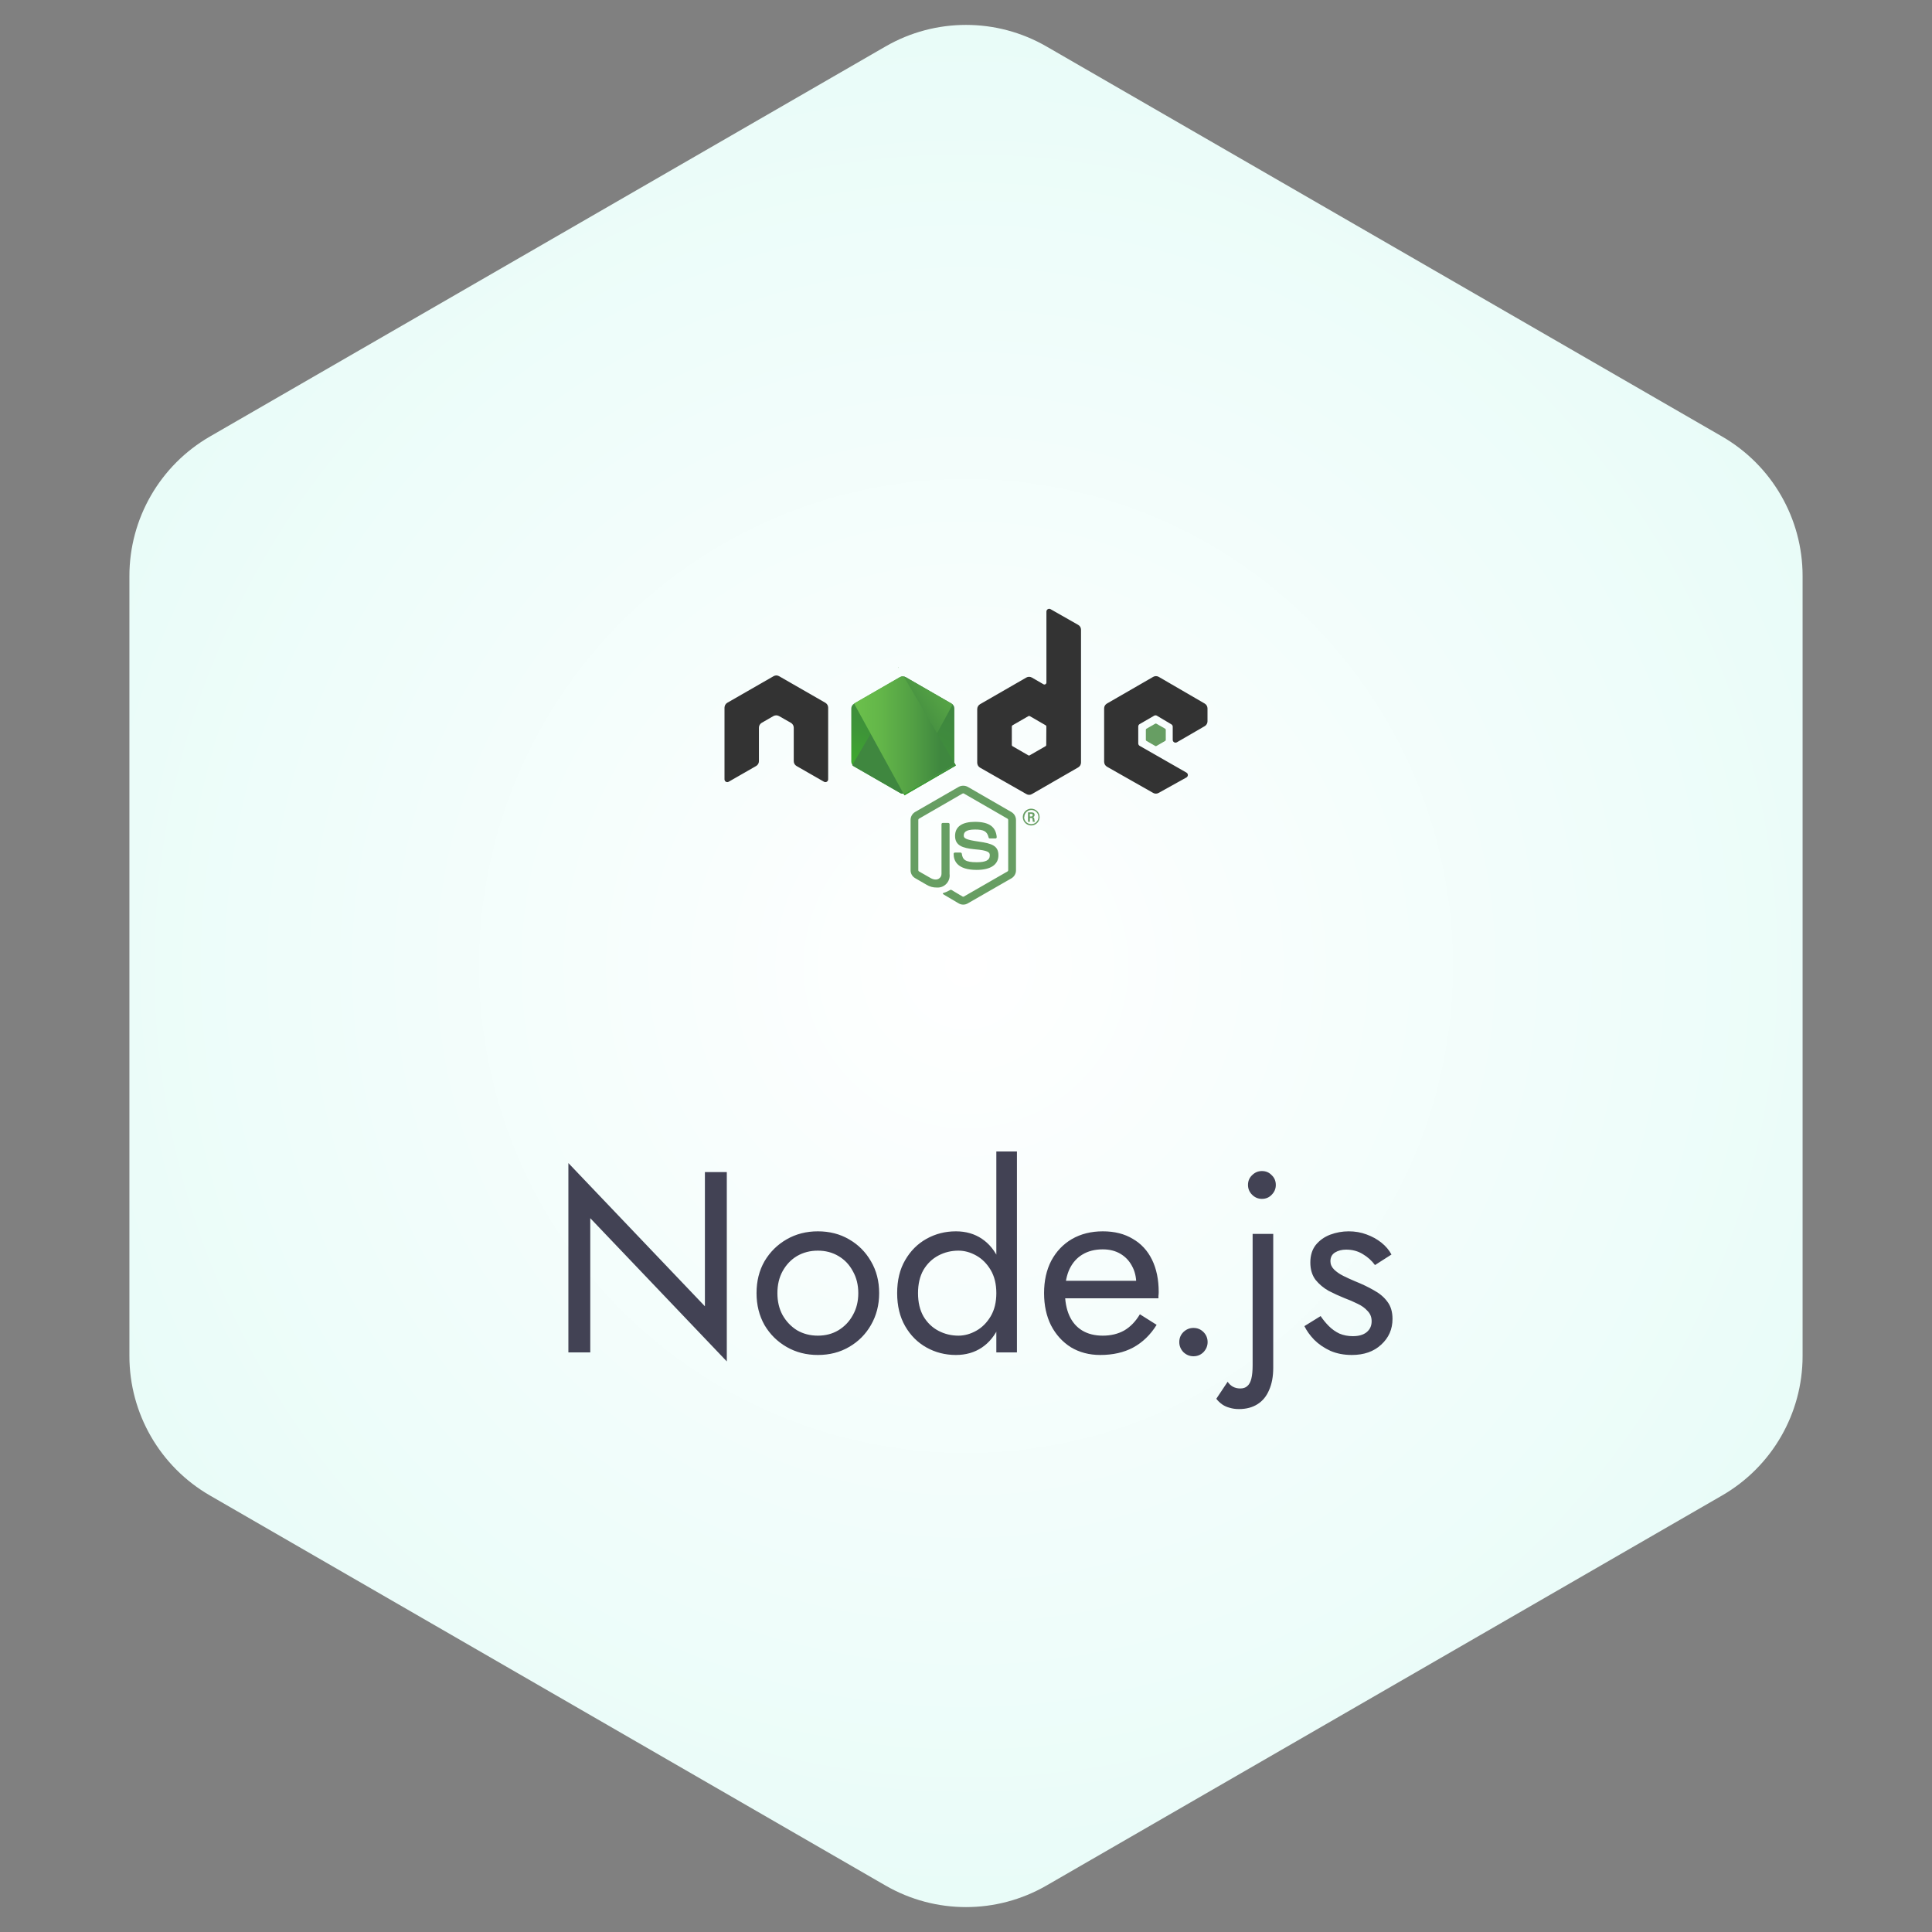 <svg width="120" height="120" viewBox="0 0 120 120" fill="none" xmlns="http://www.w3.org/2000/svg">
<rect x="0" y="0" width="120" height="120" fill="#808080" stroke="none"/>
<path d="M55 2.887C58.094 1.1 61.906 1.1 65 2.887L106.962 27.113C110.056 28.9 111.962 32.201 111.962 35.773V84.227C111.962 87.799 110.056 91.1 106.962 92.887L65 117.113C61.906 118.9 58.094 118.9 55 117.113L13.039 92.887C9.944 91.1 8.038 87.799 8.038 84.227V35.773C8.038 32.201 9.944 28.9 13.039 27.113L55 2.887Z" fill="url(#paint0_radial_138_8208)"/>
<path d="M43.783 72.8V81.136L35.303 72.24V84H36.663V75.664L45.143 84.56V72.8H43.783ZM46.99 80.32C46.99 81.056 47.155 81.717 47.486 82.304C47.827 82.88 48.286 83.333 48.862 83.664C49.438 83.995 50.083 84.16 50.798 84.16C51.523 84.16 52.168 83.995 52.734 83.664C53.31 83.333 53.763 82.88 54.094 82.304C54.435 81.717 54.606 81.056 54.606 80.32C54.606 79.573 54.435 78.912 54.094 78.336C53.763 77.76 53.31 77.307 52.734 76.976C52.168 76.645 51.523 76.48 50.798 76.48C50.083 76.48 49.438 76.645 48.862 76.976C48.286 77.307 47.827 77.76 47.486 78.336C47.155 78.912 46.99 79.573 46.99 80.32ZM48.286 80.32C48.286 79.808 48.392 79.355 48.606 78.96C48.83 78.555 49.128 78.24 49.502 78.016C49.886 77.792 50.318 77.68 50.798 77.68C51.278 77.68 51.704 77.792 52.078 78.016C52.462 78.24 52.76 78.555 52.974 78.96C53.198 79.355 53.31 79.808 53.31 80.32C53.31 80.832 53.198 81.285 52.974 81.68C52.76 82.075 52.462 82.389 52.078 82.624C51.704 82.848 51.278 82.96 50.798 82.96C50.318 82.96 49.886 82.848 49.502 82.624C49.128 82.389 48.83 82.075 48.606 81.68C48.392 81.285 48.286 80.832 48.286 80.32ZM61.884 71.52V84H63.164V71.52H61.884ZM55.724 80.32C55.724 81.109 55.889 81.792 56.22 82.368C56.551 82.944 56.993 83.387 57.548 83.696C58.103 84.005 58.711 84.16 59.372 84.16C59.991 84.16 60.529 84.005 60.988 83.696C61.447 83.387 61.804 82.944 62.06 82.368C62.327 81.792 62.46 81.109 62.46 80.32C62.46 79.52 62.327 78.837 62.06 78.272C61.804 77.696 61.447 77.253 60.988 76.944C60.529 76.635 59.991 76.48 59.372 76.48C58.711 76.48 58.103 76.635 57.548 76.944C56.993 77.253 56.551 77.696 56.22 78.272C55.889 78.837 55.724 79.52 55.724 80.32ZM57.02 80.32C57.02 79.755 57.132 79.275 57.356 78.88C57.591 78.485 57.9 78.187 58.284 77.984C58.668 77.781 59.084 77.68 59.532 77.68C59.905 77.68 60.273 77.781 60.636 77.984C60.999 78.187 61.297 78.485 61.532 78.88C61.767 79.275 61.884 79.755 61.884 80.32C61.884 80.885 61.767 81.365 61.532 81.76C61.297 82.155 60.999 82.453 60.636 82.656C60.273 82.859 59.905 82.96 59.532 82.96C59.084 82.96 58.668 82.859 58.284 82.656C57.9 82.453 57.591 82.155 57.356 81.76C57.132 81.365 57.02 80.885 57.02 80.32ZM68.337 84.16C69.126 84.16 69.809 84.005 70.385 83.696C70.972 83.376 71.457 82.907 71.841 82.288L70.801 81.632C70.534 82.08 70.209 82.416 69.825 82.64C69.441 82.853 68.998 82.96 68.497 82.96C67.996 82.96 67.569 82.853 67.217 82.64C66.865 82.427 66.598 82.117 66.417 81.712C66.236 81.307 66.145 80.816 66.145 80.24C66.156 79.675 66.252 79.2 66.433 78.816C66.625 78.421 66.892 78.123 67.233 77.92C67.585 77.707 68.006 77.6 68.497 77.6C68.913 77.6 69.276 77.691 69.585 77.872C69.894 78.053 70.134 78.304 70.305 78.624C70.486 78.944 70.577 79.323 70.577 79.76C70.577 79.835 70.561 79.931 70.529 80.048C70.497 80.155 70.465 80.235 70.433 80.288L70.945 79.552H65.665V80.64H71.953C71.953 80.619 71.953 80.571 71.953 80.496C71.964 80.411 71.969 80.331 71.969 80.256C71.969 79.477 71.83 78.805 71.553 78.24C71.276 77.675 70.876 77.243 70.353 76.944C69.841 76.635 69.222 76.48 68.497 76.48C67.772 76.48 67.132 76.64 66.577 76.96C66.033 77.28 65.606 77.728 65.297 78.304C64.998 78.88 64.849 79.552 64.849 80.32C64.849 81.077 64.993 81.744 65.281 82.32C65.58 82.896 65.99 83.349 66.513 83.68C67.046 84 67.654 84.16 68.337 84.16ZM73.247 83.36C73.247 83.595 73.332 83.803 73.503 83.984C73.684 84.155 73.892 84.24 74.127 84.24C74.372 84.24 74.58 84.155 74.751 83.984C74.921 83.803 75.007 83.595 75.007 83.36C75.007 83.115 74.921 82.907 74.751 82.736C74.58 82.565 74.372 82.48 74.127 82.48C73.892 82.48 73.684 82.565 73.503 82.736C73.332 82.907 73.247 83.115 73.247 83.36ZM77.515 73.6C77.515 73.835 77.601 74.037 77.771 74.208C77.942 74.379 78.145 74.464 78.379 74.464C78.625 74.464 78.827 74.379 78.987 74.208C79.158 74.037 79.243 73.835 79.243 73.6C79.243 73.355 79.158 73.152 78.987 72.992C78.827 72.821 78.625 72.736 78.379 72.736C78.145 72.736 77.942 72.821 77.771 72.992C77.601 73.152 77.515 73.355 77.515 73.6ZM76.251 85.824L75.547 86.88C75.654 87.019 75.777 87.136 75.915 87.232C76.054 87.328 76.209 87.397 76.379 87.44C76.55 87.493 76.742 87.52 76.955 87.52C77.403 87.52 77.787 87.419 78.107 87.216C78.427 87.013 78.667 86.72 78.827 86.336C78.998 85.952 79.083 85.493 79.083 84.96V76.64H77.803V84.8C77.803 85.141 77.777 85.419 77.723 85.632C77.67 85.845 77.585 86 77.467 86.096C77.361 86.192 77.217 86.24 77.035 86.24C76.865 86.24 76.71 86.203 76.571 86.128C76.443 86.053 76.337 85.952 76.251 85.824ZM82.027 81.744L81.019 82.368C81.158 82.656 81.361 82.939 81.627 83.216C81.905 83.493 82.241 83.723 82.635 83.904C83.03 84.075 83.473 84.16 83.963 84.16C84.721 84.16 85.329 83.947 85.787 83.52C86.257 83.093 86.491 82.56 86.491 81.92C86.491 81.483 86.385 81.125 86.171 80.848C85.969 80.571 85.691 80.336 85.339 80.144C84.987 79.941 84.598 79.755 84.171 79.584C83.915 79.477 83.67 79.365 83.435 79.248C83.201 79.131 83.009 78.997 82.859 78.848C82.71 78.699 82.635 78.528 82.635 78.336C82.635 78.091 82.731 77.909 82.923 77.792C83.115 77.675 83.345 77.616 83.611 77.616C83.995 77.616 84.337 77.707 84.635 77.888C84.945 78.069 85.201 78.299 85.403 78.576L86.427 77.92C86.278 77.643 86.07 77.397 85.803 77.184C85.537 76.971 85.227 76.8 84.875 76.672C84.534 76.544 84.166 76.48 83.771 76.48C83.377 76.48 82.993 76.549 82.619 76.688C82.257 76.827 81.958 77.04 81.723 77.328C81.499 77.616 81.387 77.979 81.387 78.416C81.387 78.843 81.494 79.2 81.707 79.488C81.931 79.765 82.203 79.995 82.523 80.176C82.854 80.347 83.179 80.496 83.499 80.624C83.787 80.731 84.059 80.848 84.315 80.976C84.571 81.093 84.779 81.243 84.939 81.424C85.11 81.595 85.195 81.808 85.195 82.064C85.195 82.352 85.089 82.581 84.875 82.752C84.673 82.912 84.39 82.992 84.027 82.992C83.729 82.992 83.451 82.939 83.195 82.832C82.95 82.715 82.731 82.56 82.539 82.368C82.347 82.176 82.177 81.968 82.027 81.744Z" fill="#424254"/>
<g clip-path="url(#clip0_138_8208)">
<path d="M59.828 56.188C59.727 56.188 59.629 56.16 59.543 56.109L58.639 55.576C58.504 55.501 58.571 55.471 58.616 55.456C58.76 55.413 58.897 55.351 59.025 55.273C59.035 55.267 59.047 55.264 59.059 55.264C59.071 55.264 59.082 55.267 59.093 55.273L59.786 55.685C59.799 55.692 59.813 55.696 59.828 55.696C59.842 55.696 59.856 55.692 59.869 55.685L62.58 54.125C62.592 54.117 62.602 54.107 62.609 54.094C62.617 54.082 62.621 54.068 62.621 54.054V50.926C62.621 50.911 62.617 50.897 62.609 50.884C62.602 50.871 62.592 50.86 62.58 50.851L59.869 49.288C59.856 49.28 59.842 49.276 59.828 49.276C59.813 49.276 59.799 49.28 59.786 49.288L57.079 50.851C57.066 50.859 57.056 50.87 57.048 50.883C57.041 50.897 57.037 50.911 57.038 50.926V54.054C57.037 54.068 57.041 54.083 57.048 54.095C57.056 54.108 57.066 54.118 57.079 54.125L57.829 54.553C58.23 54.755 58.478 54.519 58.478 54.279V51.193C58.478 51.172 58.486 51.152 58.501 51.137C58.516 51.122 58.535 51.114 58.556 51.114H58.901C58.912 51.114 58.922 51.116 58.931 51.12C58.941 51.124 58.95 51.13 58.957 51.137C58.964 51.144 58.97 51.153 58.974 51.162C58.978 51.172 58.98 51.182 58.98 51.193V54.279C58.995 54.39 58.985 54.503 58.95 54.609C58.916 54.716 58.858 54.813 58.781 54.894C58.704 54.976 58.61 55.039 58.506 55.079C58.401 55.119 58.289 55.135 58.178 55.126C57.957 55.13 57.739 55.07 57.551 54.954L56.843 54.545C56.756 54.495 56.684 54.424 56.634 54.338C56.584 54.252 56.558 54.154 56.558 54.054V50.926C56.558 50.826 56.584 50.728 56.634 50.641C56.684 50.554 56.756 50.482 56.843 50.431L59.543 48.875C59.63 48.827 59.728 48.802 59.828 48.802C59.927 48.802 60.025 48.827 60.113 48.875L62.824 50.439C62.91 50.49 62.98 50.562 63.03 50.649C63.079 50.736 63.105 50.834 63.105 50.934V54.061C63.105 54.161 63.079 54.258 63.03 54.344C62.98 54.431 62.91 54.502 62.824 54.553L60.113 56.109C60.027 56.161 59.928 56.188 59.828 56.188Z" fill="#679E63"/>
<path d="M60.664 54.031C59.479 54.031 59.231 53.487 59.231 53.034C59.231 53.013 59.24 52.993 59.255 52.978C59.269 52.963 59.289 52.955 59.31 52.955H59.659C59.678 52.955 59.696 52.961 59.71 52.972C59.724 52.984 59.734 53.001 59.738 53.019C59.79 53.394 59.948 53.555 60.664 53.555C61.234 53.555 61.478 53.428 61.478 53.124C61.478 52.951 61.41 52.82 60.521 52.749C59.771 52.674 59.321 52.513 59.321 51.92C59.321 51.328 59.783 51.046 60.555 51.046C61.425 51.046 61.853 51.346 61.909 51.995C61.909 52.017 61.901 52.038 61.886 52.055C61.879 52.062 61.87 52.068 61.861 52.072C61.851 52.076 61.841 52.078 61.83 52.078H61.478C61.46 52.078 61.443 52.072 61.429 52.061C61.416 52.05 61.406 52.035 61.403 52.017C61.316 51.642 61.114 51.523 60.555 51.523C59.933 51.523 59.861 51.74 59.861 51.898C59.861 52.055 59.948 52.153 60.788 52.273C61.628 52.392 62.014 52.539 62.014 53.124C62.014 53.709 61.523 54.031 60.664 54.031ZM64.571 50.75C64.571 50.853 64.541 50.954 64.484 51.04C64.426 51.125 64.345 51.192 64.25 51.232C64.154 51.271 64.05 51.281 63.949 51.261C63.847 51.241 63.755 51.191 63.682 51.119C63.609 51.046 63.559 50.953 63.539 50.852C63.519 50.751 63.529 50.646 63.569 50.55C63.608 50.455 63.675 50.374 63.761 50.317C63.846 50.259 63.947 50.229 64.05 50.229C64.188 50.229 64.321 50.284 64.419 50.381C64.516 50.479 64.571 50.612 64.571 50.75ZM63.611 50.75C63.611 50.866 63.657 50.977 63.739 51.059C63.82 51.141 63.931 51.188 64.046 51.189C64.105 51.19 64.163 51.179 64.218 51.158C64.272 51.136 64.322 51.104 64.364 51.063C64.406 51.023 64.44 50.974 64.463 50.92C64.487 50.867 64.499 50.809 64.5 50.75C64.5 50.634 64.454 50.522 64.372 50.44C64.289 50.358 64.178 50.311 64.061 50.311C63.945 50.311 63.834 50.358 63.751 50.44C63.669 50.522 63.623 50.634 63.623 50.75H63.611ZM63.851 50.458H64.054C64.125 50.458 64.26 50.458 64.26 50.611C64.263 50.645 64.254 50.678 64.233 50.705C64.212 50.732 64.181 50.749 64.148 50.754C64.23 50.754 64.234 50.814 64.245 50.889C64.25 50.941 64.26 50.992 64.275 51.042H64.151C64.151 51.016 64.129 50.866 64.129 50.859C64.129 50.851 64.129 50.806 64.069 50.806H63.968V51.042H63.851V50.458ZM63.964 50.712H64.054C64.066 50.714 64.077 50.713 64.088 50.71C64.1 50.706 64.11 50.7 64.118 50.693C64.127 50.685 64.134 50.675 64.138 50.664C64.143 50.653 64.145 50.642 64.144 50.63C64.144 50.551 64.088 50.551 64.058 50.551H63.964V50.712Z" fill="#679E63"/>
<path fill-rule="evenodd" clip-rule="evenodd" d="M51.439 43.955C51.439 43.894 51.423 43.834 51.393 43.78C51.362 43.727 51.319 43.682 51.266 43.651L48.394 42.001C48.345 41.972 48.289 41.956 48.233 41.953H48.206C48.149 41.956 48.094 41.972 48.045 42.001L45.172 43.651C45.12 43.682 45.076 43.727 45.046 43.78C45.016 43.834 45 43.894 45 43.955V48.406C44.999 48.437 45.007 48.467 45.023 48.493C45.038 48.52 45.06 48.541 45.086 48.556C45.113 48.571 45.142 48.579 45.172 48.579C45.203 48.579 45.232 48.571 45.259 48.556L46.965 47.578C47.018 47.547 47.061 47.503 47.092 47.451C47.122 47.398 47.138 47.338 47.138 47.278V45.196C47.138 45.136 47.154 45.076 47.184 45.024C47.215 44.971 47.258 44.927 47.31 44.896L48.038 44.476C48.092 44.447 48.152 44.431 48.214 44.431C48.274 44.432 48.333 44.448 48.386 44.476L49.125 44.896C49.178 44.926 49.222 44.97 49.253 45.023C49.284 45.075 49.301 45.135 49.301 45.196V47.278C49.301 47.338 49.317 47.398 49.347 47.451C49.377 47.503 49.421 47.547 49.474 47.578L51.18 48.556C51.206 48.571 51.236 48.579 51.266 48.579C51.297 48.579 51.327 48.571 51.353 48.556C51.379 48.541 51.401 48.519 51.416 48.493C51.431 48.466 51.439 48.437 51.439 48.406V43.955ZM65.25 37.835C65.224 37.821 65.195 37.813 65.165 37.814C65.135 37.815 65.106 37.823 65.08 37.838C65.054 37.853 65.033 37.874 65.018 37.9C65.003 37.926 64.995 37.955 64.995 37.985V42.395C64.995 42.416 64.988 42.438 64.977 42.456C64.966 42.474 64.95 42.489 64.931 42.5C64.913 42.511 64.892 42.517 64.871 42.517C64.85 42.517 64.829 42.511 64.811 42.5L64.091 42.084C64.039 42.053 63.979 42.038 63.919 42.038C63.858 42.038 63.799 42.053 63.746 42.084L60.87 43.741C60.818 43.772 60.774 43.816 60.744 43.868C60.714 43.921 60.698 43.98 60.697 44.041V47.375C60.697 47.436 60.713 47.496 60.743 47.55C60.774 47.603 60.817 47.647 60.87 47.679L63.75 49.321C63.802 49.353 63.862 49.369 63.922 49.369C63.983 49.369 64.043 49.353 64.095 49.321L66.971 47.664C67.024 47.632 67.067 47.588 67.098 47.535C67.128 47.481 67.144 47.421 67.144 47.36V39.11C67.144 39.048 67.127 38.988 67.095 38.935C67.064 38.882 67.018 38.839 66.964 38.81L65.25 37.835ZM64.984 46.273C64.984 46.288 64.98 46.302 64.973 46.316C64.966 46.329 64.955 46.34 64.942 46.347L63.956 46.914C63.944 46.923 63.929 46.927 63.913 46.927C63.898 46.927 63.883 46.923 63.87 46.914L62.888 46.347C62.875 46.34 62.864 46.329 62.857 46.316C62.85 46.302 62.846 46.288 62.846 46.273V45.125C62.846 45.11 62.85 45.095 62.857 45.082C62.864 45.069 62.875 45.058 62.888 45.05L63.877 44.48C63.891 44.473 63.906 44.469 63.921 44.469C63.936 44.469 63.95 44.473 63.964 44.48L64.95 45.05C64.963 45.058 64.973 45.069 64.981 45.082C64.988 45.095 64.992 45.11 64.991 45.125L64.984 46.273ZM74.828 45.102C74.88 45.072 74.923 45.028 74.954 44.975C74.984 44.923 75 44.863 75 44.803V44C75 43.939 74.984 43.88 74.954 43.827C74.923 43.775 74.88 43.731 74.828 43.7L71.974 42.042C71.921 42.011 71.861 41.995 71.799 41.995C71.738 41.995 71.678 42.011 71.625 42.042L68.752 43.7C68.7 43.73 68.656 43.774 68.625 43.827C68.595 43.879 68.579 43.939 68.58 44V47.315C68.58 47.376 68.596 47.437 68.626 47.49C68.656 47.543 68.7 47.587 68.752 47.619L71.625 49.25C71.676 49.28 71.734 49.295 71.794 49.295C71.853 49.295 71.911 49.28 71.963 49.25L73.691 48.29C73.718 48.274 73.74 48.253 73.755 48.226C73.771 48.2 73.78 48.17 73.781 48.14C73.781 48.109 73.773 48.078 73.757 48.051C73.741 48.024 73.719 48.002 73.691 47.986L70.785 46.325C70.759 46.309 70.737 46.288 70.722 46.261C70.707 46.235 70.699 46.205 70.699 46.175V45.125C70.699 45.095 70.707 45.065 70.722 45.038C70.737 45.012 70.759 44.99 70.785 44.975L71.685 44.454C71.711 44.439 71.741 44.431 71.771 44.431C71.802 44.431 71.831 44.439 71.858 44.454L72.75 44.986C72.777 45.001 72.8 45.022 72.816 45.049C72.832 45.075 72.84 45.105 72.84 45.136V45.954C72.84 45.984 72.848 46.014 72.863 46.04C72.878 46.066 72.9 46.088 72.926 46.104C72.952 46.119 72.982 46.127 73.012 46.127C73.043 46.127 73.073 46.119 73.099 46.104L74.828 45.102Z" fill="#333333"/>
<path fill-rule="evenodd" clip-rule="evenodd" d="M71.756 44.949C71.766 44.941 71.778 44.938 71.79 44.938C71.802 44.938 71.814 44.941 71.823 44.949L72.375 45.264C72.384 45.271 72.392 45.28 72.398 45.29C72.404 45.3 72.407 45.312 72.408 45.324V45.961C72.408 45.973 72.404 45.984 72.398 45.993C72.392 46.003 72.384 46.011 72.375 46.017L71.823 46.336C71.813 46.342 71.801 46.345 71.79 46.345C71.778 46.345 71.766 46.342 71.756 46.336L71.205 46.017C71.195 46.011 71.187 46.003 71.181 45.993C71.175 45.984 71.172 45.973 71.171 45.961V45.324C71.172 45.312 71.175 45.3 71.181 45.29C71.187 45.28 71.195 45.271 71.205 45.264L71.756 44.949Z" fill="#679E63"/>
<path fill-rule="evenodd" clip-rule="evenodd" d="M56.25 42.057C56.197 42.028 56.138 42.013 56.078 42.013C56.017 42.013 55.958 42.028 55.905 42.057L53.047 43.708C52.996 43.737 52.953 43.779 52.922 43.831C52.892 43.882 52.876 43.941 52.875 44V47.3C52.874 47.36 52.89 47.42 52.92 47.472C52.951 47.524 52.995 47.567 53.047 47.596L55.901 49.25C55.954 49.282 56.014 49.299 56.076 49.299C56.137 49.299 56.197 49.282 56.25 49.25L59.104 47.6C59.157 47.571 59.201 47.528 59.231 47.476C59.261 47.424 59.277 47.364 59.276 47.304V44C59.277 43.939 59.261 43.879 59.231 43.827C59.2 43.774 59.157 43.73 59.104 43.7L56.25 42.057Z" fill="url(#paint1_linear_138_8208)"/>
<path d="M59.107 43.707L56.25 42.057C56.221 42.043 56.191 42.032 56.16 42.024L52.935 47.525C52.961 47.558 52.994 47.585 53.032 47.604L55.901 49.25C55.94 49.274 55.985 49.289 56.03 49.295C56.076 49.301 56.123 49.297 56.167 49.284L59.167 43.764C59.149 43.743 59.129 43.724 59.107 43.707Z" fill="url(#paint2_linear_138_8208)"/>
<path d="M55.803 41.45L55.766 41.476H55.818L55.803 41.45Z" fill="url(#paint3_linear_138_8208)"/>
<path d="M59.107 47.604C59.149 47.581 59.185 47.55 59.214 47.513C59.243 47.475 59.264 47.432 59.276 47.386L56.137 42.02C56.054 42.002 55.967 42.015 55.893 42.057L53.047 43.696L56.122 49.299C56.167 49.29 56.21 49.273 56.249 49.25L59.107 47.604Z" fill="url(#paint4_linear_138_8208)"/>
<path d="M59.373 47.551L59.355 47.521V47.562L59.373 47.551Z" fill="url(#paint5_linear_138_8208)"/>
<path d="M59.107 47.604L56.25 49.25C56.21 49.272 56.167 49.287 56.122 49.295L56.178 49.4L59.355 47.559V47.517L59.276 47.375C59.266 47.423 59.246 47.468 59.217 47.508C59.188 47.547 59.15 47.58 59.107 47.604Z" fill="url(#paint6_linear_138_8208)"/>
<path d="M59.107 47.604L56.25 49.25C56.21 49.272 56.167 49.287 56.122 49.295L56.178 49.4L59.355 47.559V47.517L59.276 47.375C59.266 47.423 59.246 47.468 59.217 47.508C59.188 47.547 59.15 47.58 59.107 47.604Z" fill="url(#paint7_linear_138_8208)"/>
</g>
<defs>
<radialGradient id="paint0_radial_138_8208" cx="0" cy="0" r="1" gradientUnits="userSpaceOnUse" gradientTransform="translate(60 60) rotate(90) scale(60)">
<stop stop-color="white"/>
<stop offset="1" stop-color="#E8FCF8"/>
</radialGradient>
<linearGradient id="paint1_linear_138_8208" x1="57.233" y1="43.288" x2="54.653" y2="48.553" gradientUnits="userSpaceOnUse">
<stop stop-color="#3F873F"/>
<stop offset="0.33" stop-color="#3F8B3D"/>
<stop offset="0.64" stop-color="#3E9637"/>
<stop offset="0.93" stop-color="#3DA92E"/>
<stop offset="1" stop-color="#3DAE2B"/>
</linearGradient>
<linearGradient id="paint2_linear_138_8208" x1="55.638" y1="46.044" x2="62.88" y2="40.689" gradientUnits="userSpaceOnUse">
<stop offset="0.14" stop-color="#3F873F"/>
<stop offset="0.4" stop-color="#529F44"/>
<stop offset="0.71" stop-color="#63B649"/>
<stop offset="0.91" stop-color="#6ABF4B"/>
</linearGradient>
<linearGradient id="paint3_linear_138_8208" x1="52.769" y1="41.461" x2="59.373" y2="41.461" gradientUnits="userSpaceOnUse">
<stop offset="0.09" stop-color="#6ABF4B"/>
<stop offset="0.29" stop-color="#63B649"/>
<stop offset="0.6" stop-color="#529F44"/>
<stop offset="0.86" stop-color="#3F873F"/>
</linearGradient>
<linearGradient id="paint4_linear_138_8208" x1="52.769" y1="45.654" x2="59.373" y2="45.654" gradientUnits="userSpaceOnUse">
<stop offset="0.09" stop-color="#6ABF4B"/>
<stop offset="0.29" stop-color="#63B649"/>
<stop offset="0.6" stop-color="#529F44"/>
<stop offset="0.86" stop-color="#3F873F"/>
</linearGradient>
<linearGradient id="paint5_linear_138_8208" x1="52.769" y1="47.54" x2="59.373" y2="47.54" gradientUnits="userSpaceOnUse">
<stop offset="0.09" stop-color="#6ABF4B"/>
<stop offset="0.29" stop-color="#63B649"/>
<stop offset="0.6" stop-color="#529F44"/>
<stop offset="0.86" stop-color="#3F873F"/>
</linearGradient>
<linearGradient id="paint6_linear_138_8208" x1="52.77" y1="48.395" x2="59.373" y2="48.395" gradientUnits="userSpaceOnUse">
<stop offset="0.09" stop-color="#6ABF4B"/>
<stop offset="0.29" stop-color="#63B649"/>
<stop offset="0.6" stop-color="#529F44"/>
<stop offset="0.86" stop-color="#3F873F"/>
</linearGradient>
<linearGradient id="paint7_linear_138_8208" x1="60.337" y1="43.13" x2="56.265" y2="51.44" gradientUnits="userSpaceOnUse">
<stop stop-color="#3F873F"/>
<stop offset="0.33" stop-color="#3F8B3D"/>
<stop offset="0.64" stop-color="#3E9637"/>
<stop offset="0.93" stop-color="#3DA92E"/>
<stop offset="1" stop-color="#3DAE2B"/>
</linearGradient>
<clipPath id="clip0_138_8208">
<rect width="30" height="30" fill="white" transform="translate(45 32)"/>
</clipPath>
</defs>
</svg>
